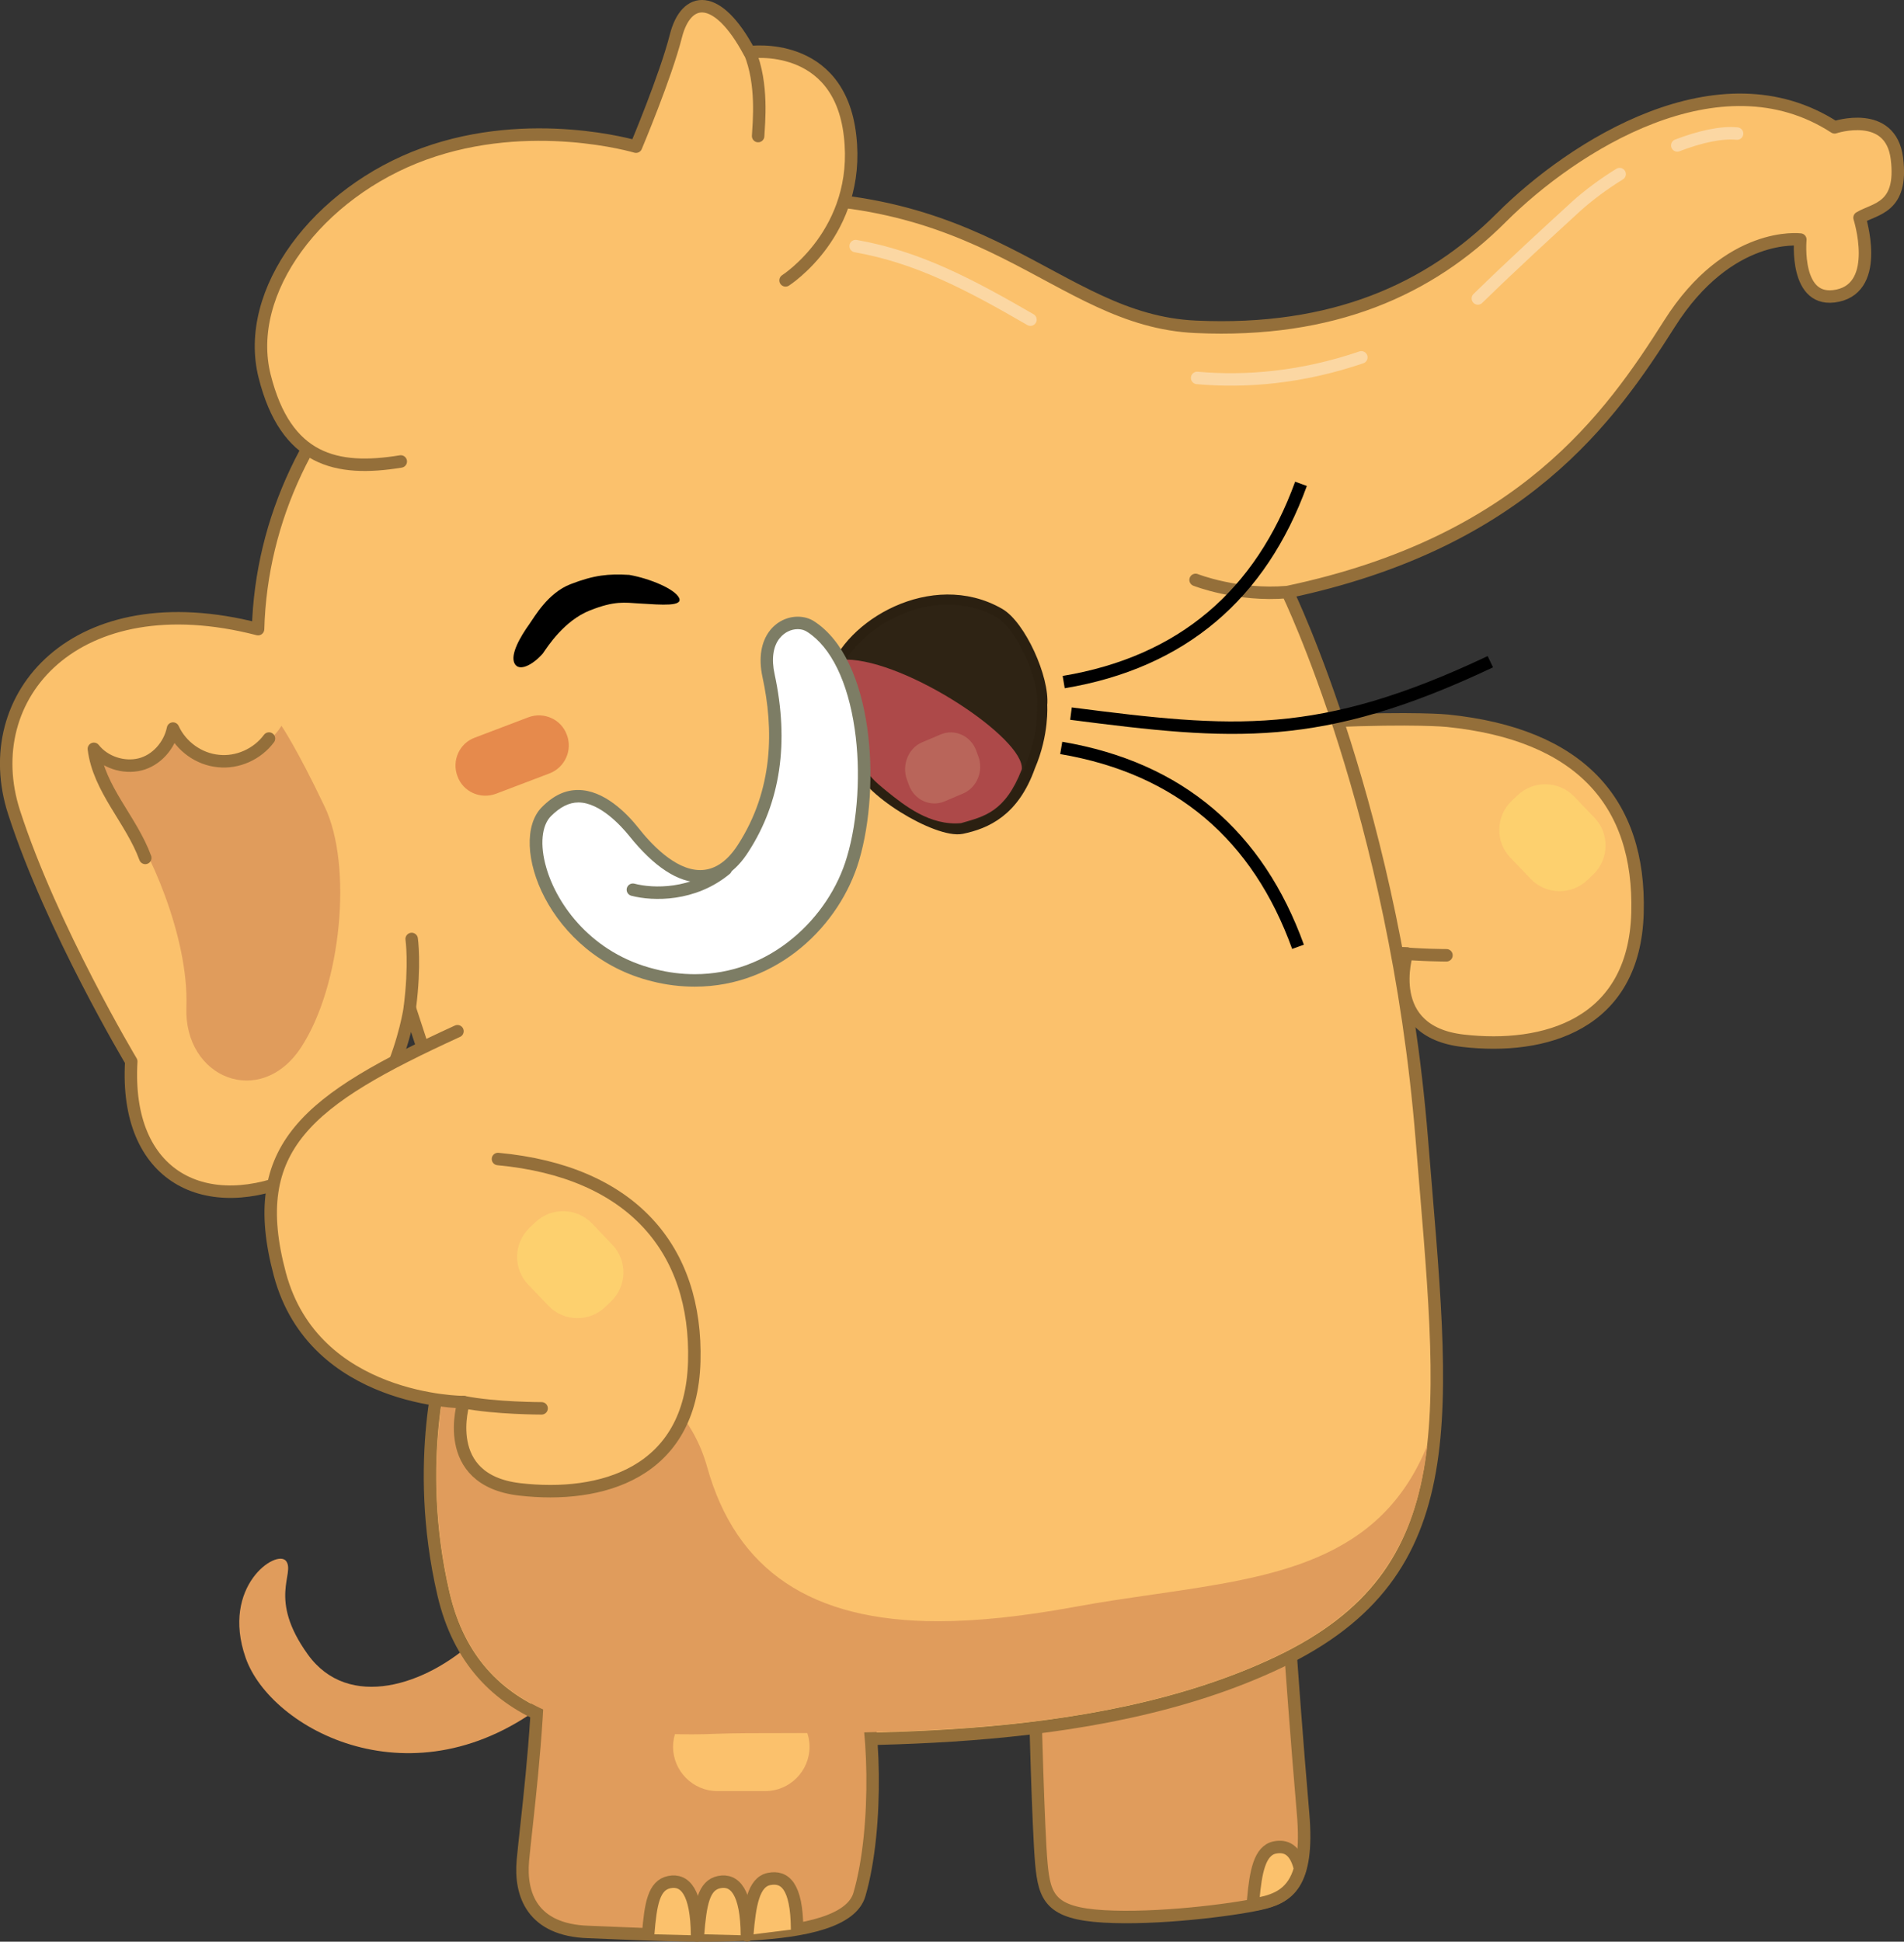 <?xml version="1.0" encoding="UTF-8" standalone="no"?>
<svg
   version="1.1"
   viewBox="0 0 611.097 622.985"
   id="svg662"
   sodipodi:docname="debirdify.svg"
   inkscape:version="1.2.1 (9c6d41e410, 2022-07-14, custom)"
   xmlns:inkscape="http://www.inkscape.org/namespaces/inkscape"
   xmlns:sodipodi="http://sodipodi.sourceforge.net/DTD/sodipodi-0.dtd"
   xmlns="http://www.w3.org/2000/svg"
   xmlns:svg="http://www.w3.org/2000/svg">
  <rect x="0" y="0" width="611.097" height="622.985" fill="#333333" stroke="none"/>
  <defs
     id="defs666" />
  <sodipodi:namedview
     id="namedview664"
     pagecolor="#ffffff"
     bordercolor="#999999"
     borderopacity="1"
     inkscape:showpageshadow="0"
     inkscape:pageopacity="0"
     inkscape:pagecheckerboard="0"
     inkscape:deskcolor="#d1d1d1"
     showgrid="false"
     inkscape:zoom="0.82425743"
     inkscape:cx="-529.56757"
     inkscape:cy="441.60961"
     inkscape:window-width="3840"
     inkscape:window-height="2096"
     inkscape:window-x="0"
     inkscape:window-y="0"
     inkscape:window-maximized="1"
     inkscape:current-layer="svg662" />
  <g
     id="g19299"
     transform="translate(2.627,-340.757)">
    <g
       id="g1036"
       transform="translate(-6.935,322.102)">
      <path
         class="st2"
         d="m 447.84,323.876 c 16.918,2.092 -8.649,-1.346 0,0 4.866,0.757 8.029,0.69 8.029,0.69 0,0 -8,25 18,28 26,3 55,-5 56,-41 0.992,-35.701 -18.701,-57.354 -60.981,-61.666 -0.354,-0.036 -10.577,-1.048 -37.787,0.087"
         fill="#fbc16c"
         stroke="#946f3a"
         stroke-linecap="round"
         stroke-linejoin="round"
         stroke-miterlimit="10"
         stroke-width="4"
         id="path74-6"
         sodipodi:nodetypes="cscsssc" />
      <path
         class="st2"
         d="m 451.724,324.315 c 8.424,0.84 16.834,0.84 16.834,0.84"
         fill="#fbc16c"
         stroke="#946f3a"
         stroke-linecap="round"
         stroke-linejoin="round"
         stroke-miterlimit="10"
         stroke-width="4"
         id="path76-7"
         sodipodi:nodetypes="cc" />
      <path
         d="m 509.568,274.227 6.5,6.8 c 4.9,5.1 4.7,13.3 -0.4,18.2 l -1.9,1.8 c -5.1,4.9 -13.3,4.7 -18.2,-0.4 l -6.5,-6.8 c -4.9,-5.1 -4.7,-13.3 0.4,-18.2 l 1.9,-1.8 c 5.1,-4.9 13.3,-4.7 18.2,0.4 z"
         fill="#fdd06e"
         id="path78-5" />
    </g>
  </g>
  <path
     class="st6"
     d="m 332.227,546.857 c 0,0 1,40 2,51 1,11 3,16 20,17 17,1 41,-2 50,-4 9,-2 16,-6 14,-29 -2,-23 -4,-51 -4,-51"
     fill="#e09c5c"
     id="path578"
     style="stroke:#946f3a;stroke-width:4;stroke-linecap:round;stroke-linejoin:round;stroke-miterlimit:10" />
  <path
     class="st2"
     d="m 417.227,599.657 -0.1,-0.6 c -1.5,-5.7 -4.5,-7 -8,-6.3 -4.8,1 -6.1,7.7 -6.9,16.7 0,0.4 -0.1,0.8 -0.1,1.3 l 0.7,0.3 c 0.4,-0.1 0.9,-0.2 1.3,-0.3 5.9,-1.2 10.9,-3.4 13.1,-11.1 z"
     fill="#fbc16c"
     id="path580"
     style="stroke:#946f3a;stroke-width:4;stroke-linecap:round;stroke-linejoin:round;stroke-miterlimit:10" />
  <path
     class="st4"
     d="m152.827 525.857c-16 15-41 23-54 5-13-18-4-26-7-30s-21 8-13 31 54 48 97 14"
     fill="#e09c5c"
     id="path586" />
  <path
     class="st2"
     d="m413.227 189.957s34.6 70.9 43.1 175.4c7.2 89 15 139-46 168s-142 24-180 25c-38 1-78-4-88-47s0.5-76.5 0.5-76.5 1.4-71.2-2.1-82.7-9.2-28.7-9.2-28.7-5.7 40.1-35.5 53.6c-29.8 13.6-56.1 0.8-53.9-36.5 0 0-25.5-42.6-37.6-79.9-12.1-37.3 19.8-73.9 78.3-58.8 2-71 63.6-130.7 149.1-137.7 85.4-7.1 106.3 38.7 151.9 40.7 44 2 75-12 98-35s70-53 107-29c0 0 18-6 20 10s-7 16-12 19c0 0 7 22-7 25s-12-18-12-18-23-3-42 27c-19 30-47.2 70.2-122.6 86.1-16.1 1.4-29.5-3.9-29.5-3.9"
     fill="#fbc16c"
     stroke="#946f3a"
     stroke-linecap="round"
     stroke-linejoin="round"
     stroke-miterlimit="10"
     stroke-width="4"
     id="path588" />
  <path
     class="st6"
     d="m172.827 532.857c0 23-4 53-5 64s3 22.4 21 23c28 1 82 5 87-12 6.3-21.6 5-58 0-70"
     fill="#e09c5c"
     stroke="#946f3a"
     stroke-linecap="round"
     stroke-linejoin="round"
     stroke-miterlimit="10"
     stroke-width="4"
     id="path590" />
  <g
     fill="#fbc16c"
     id="g602">
    <g
       stroke="#946f3a"
       stroke-linecap="round"
       stroke-linejoin="round"
       stroke-miterlimit="10"
       stroke-width="4"
       id="g598">
      <path
         class="st2"
         d="m208.027 620.557c0.8-9.7 1.8-15.7 6.8-16.7s8.8 3.1 8.9 17.1"
         id="path592" />
      <path
         class="st2"
         d="m224.027 620.557c0.8-9.7 1.8-15.7 6.8-16.7s8.8 3.1 8.9 17.1"
         id="path594" />
      <path
         class="st2"
         d="m239.827 620.857c0.8-9.7 2-17 7-18 5-1 8.9 2.1 9 16"
         id="path596" />
    </g>
    <path
       d="m245.627 574.657h-15.4c-7.8 0-14.2-6.4-14.2-14.2s6.4-14.2 14.2-14.2h15.4c7.8 0 14.2 6.4 14.2 14.2s-6.4 14.2-14.2 14.2z"
       id="path600" />
  </g>
  <path
     class="st4"
     d="m40.027 262.057c7.3 9.1 20.6 38.2 19.8 61-0.9 22.9 23.8 32.8 36.8 13 13-19.8 16.6-58.4 7.6-77.2-9-18.9-13.9-26-13.9-26s-4.9 9-17.5 10.8-13-3.1-17.3-9.8c0 0 0.6 7.4-10.6 11.5-11.2 4.2-14.8-5-14.8-5s2.7 12.7 9.9 21.7z"
     fill="#e09c5c"
     id="path604" />
  <path
     class="st4"
     d="m222.327 556.457c-21.3 0-36.8-2.7-48.9-8.4-15.4-7.3-25-19.4-29.1-37.2-9.8-42 0.4-75.1 0.5-75.4l0.1-0.3v-0.3s0.1-3.7 0.1-9.7c13.9 0.5 33.3 2.8 50.3 10.8 16.8 7.9 27.4 19.6 31.6 34.6 9.3 33.4 33.5 49.6 74.1 49.6 12.6 0 27-1.5 43.9-4.6 8.6-1.6 17.1-2.8 25.3-4 38.7-5.6 72.8-10.5 87.9-47.9-3.3 28.9-14.8 51.7-48.6 67.8-51.3 24.4-116.2 24.5-159.1 24.6-7.7 0-14.3 0-20.1 0.2-2.9 0.1-5.5 0.2-8 0.2z"
     fill="#e09c5c"
     id="path606" />
  <path
     d="m 334.491,226.234 c 0.843,-8.582 -6.931,-25.662 -13.699,-29.526 -21.691,-12.384 -48.652,4.054 -53.089,19.598 -3.547,10.715 5.695,18.965 7.509,27.827 1.909,9.329 25.737,23.423 33.517,21.807 7.78,-1.615 16.791,-5.505 21.91,-19.983 4.537,-10.523 3.852,-19.723 3.852,-19.723 z"
     fill="#2e2314"
     stroke="#2b2011"
     stroke-linecap="round"
     stroke-linejoin="round"
     stroke-miterlimit="10"
     stroke-width="3.236"
     id="path608"
     sodipodi:nodetypes="cscsscc" />
  <g
     transform="matrix(0.648,0,0,1.01,10.383,-159.706)"
     id="g612">
    <path
       d="M 423.249,409.5 C 417.805,406.619 411.837,403.668 411.7,399.5 l -2.2,-1.3 c -5.1,-2.9 -7.306,-6.059 -8.093,-10.154 -0.674,-4.744 -0.951,-9.199 -0.32,-12.561 0.725,-3.868 0.262,-6.741 2.077,-7.834 30.012,0.2 88.456,25.119 86.907,34.855 C 481.76,416.19 471.389,417.475 460,419.6 c -15.385,0.942 -28.209,-5.685 -36.751,-10.1 z"
       fill="#ad4949"
       id="path610"
       sodipodi:nodetypes="ccccscccc" />
  </g>
  <path
     class="st2"
     d="m128.627 148.057c-20.7 3.4-36.9-0.3-43.7-27.4-6.8-27.1 17-58.9 51.2-71.3s68-2.3 68-2.3 9.5-22.5 12.8-35.5c3.3-13 13.3-14.1 23.6 5.2 0 0 28.8-4.1 32.3 26.8 3.6 30.9-20.7 46.4-20.7 46.4"
     fill="#fbc16c"
     stroke="#946f3a"
     stroke-linecap="round"
     stroke-linejoin="round"
     stroke-miterlimit="10"
     stroke-width="4"
     id="path620" />
  <path
     class="st2"
     d="m240.627 16.657c4.3 10.3 2.9 22.9 2.7 27"
     fill="#fbc16c"
     stroke="#946f3a"
     stroke-linecap="round"
     stroke-linejoin="round"
     stroke-miterlimit="10"
     stroke-width="4"
     id="path622" />
  <g
     transform="translate(-164.173 -156.043)"
     id="g632">
    <path
       class="st33"
       d="m387.3 470.6c-4.3 0-8.8-0.5-13.2-1.6-21.2-5.2-32.9-21.5-36.5-34-2.3-8-1.6-14.9 2-18.5 3.2-3.3 6.7-5 10.2-5 7.5 0 14.4 7.2 17.8 11.5 7.6 9.5 14.8 14.3 21.4 14.3 5.3 0 9.9-3 13.7-9 10-15.4 12.7-34.1 8.2-55.4-1.5-7.1 0.3-11.2 2.1-13.4 1.8-2.3 4.5-3.6 7.3-3.6 1.6 0 3 0.4 4.2 1.2 18.2 11.8 20.2 52 13.6 74.4-5.6 18.8-23.9 39.1-50.8 39.1z"
       fill="#fff"
       id="path628" />
    <path
       class="st42"
       d="m420.2 357.9c1.2 0 2.2 0.3 3.1 0.9 7.6 4.9 13 16 15.2 31.2 2 13.6 1 29.3-2.5 41-2.9 9.9-9.1 19.2-17.3 26-9.1 7.6-20 11.6-31.5 11.6-4.2 0-8.4-0.5-12.7-1.6-20.4-5-31.6-20.7-35-32.6-2.1-7.2-1.5-13.5 1.5-16.5 2.9-2.9 5.8-4.4 8.8-4.4 6.9 0 13.7 7.5 16.3 10.7 8 10 15.7 15 22.9 15 6 0 11.2-3.3 15.4-9.9 10.3-15.9 13.1-35 8.4-56.9-1.1-4.9-0.5-9.1 1.7-11.7 1.5-1.8 3.6-2.8 5.7-2.8m0-4c-6.7 0-14.1 6.4-11.3 19.4 3.6 16.6 3.6 36-7.9 53.8-3.8 5.9-8 8.1-12.1 8.1-8.2 0-16.1-8.8-19.8-13.5-3.8-4.8-11.1-12.2-19.4-12.2-3.8 0-7.7 1.5-11.7 5.6-11 11.3 2 47.6 35.5 55.8 4.7 1.2 9.3 1.7 13.7 1.7 26.7 0 46.6-19.8 52.7-40.5 7.1-24 4.6-64.4-14.4-76.7-1.5-1-3.4-1.5-5.3-1.5z"
       fill="#7d7d65"
       id="path630" />
  </g>
  <path
     d="m203.127 285.457c6.5 1.7 19.4 2 29.8-6.6"
     fill="none"
     stroke="#7d7d65"
     stroke-linecap="round"
     stroke-linejoin="round"
     stroke-miterlimit="10"
     stroke-width="4"
     id="path634" />
  <path
     d="m86.327 236.957c-3.7 5-10.1 7.9-16.3 7.2-6.2-0.6-11.9-4.7-14.5-10.4-1.1 5.4-5.3 10.2-10.6 11.5-5.3 1.3-11.4-0.7-14.8-5 1.6 13 12 22.7 16.5 35"
     fill="none"
     stroke="#946f3a"
     stroke-linecap="round"
     stroke-linejoin="round"
     stroke-miterlimit="10"
     stroke-width="4"
     id="path636" />
  <path
     d="m176.327 248.157-17.1 6.5c-5 1.9-10.6-0.6-12.4-5.6-1.9-5 0.6-10.6 5.6-12.4l17.1-6.5c5-1.9 10.6 0.6 12.4 5.6 1.9 4.9-0.6 10.5-5.6 12.4z"
     fill="#e68a4c"
     id="path638" />
  <g
     fill="none"
     stroke="#fbd7a3"
     stroke-linecap="round"
     stroke-linejoin="round"
     stroke-miterlimit="10"
     stroke-width="4"
     id="g648">
    <path
       class="st34"
       d="m538.327 46.657c7.3-2.8 14.1-4.3 19.2-3.8"
       id="path640" />
    <path
       class="st34"
       d="m474.327 95.757c11.7-11.4 21.9-20.7 31.6-29.6 3.9-3.5 8.7-7.1 13.9-10.3"
       id="path642" />
    <path
       class="st34"
       d="m384.227 121.257c15.7 1.4 33.6-0.1 52.7-6.6"
       id="path644" />
    <path
       class="st34"
       d="m274.627 78.957c19.9 3.5 36.4 12.2 56.1 23.6"
       id="path646" />
  </g>
  <g
     transform="translate(-164.173 -156.043)"
     id="g656">
    <path
       class="st2"
       d="m311 486.9c-48 22-68 37-57 78s59 41 59 41-8 25 18 28 55-5 56-41-20-61-63-65"
       fill="#fbc16c"
       stroke="#946f3a"
       stroke-linecap="round"
       stroke-linejoin="round"
       stroke-miterlimit="10"
       stroke-width="4"
       id="path650" />
    <path
       class="st2"
       d="m313 605.9c10 2 25 2 25 2"
       fill="#fbc16c"
       stroke="#946f3a"
       stroke-linecap="round"
       stroke-linejoin="round"
       stroke-miterlimit="10"
       stroke-width="4"
       id="path652" />
    <path
       d="m354.2 548.6 6.5 6.8c4.9 5.1 4.7 13.3-0.4 18.2l-1.9 1.8c-5.1 4.9-13.3 4.7-18.2-0.4l-6.5-6.8c-4.9-5.1-4.7-13.3 0.4-18.2l1.9-1.8c5.1-4.9 13.3-4.7 18.2 0.4z"
       fill="#fdd06e"
       id="path654" />
  </g>
  <path
     d="m 309.028,254.629 -5.949,2.523 c -4.484,1.844 -9.61,-0.485 -11.348,-5.241 l -0.641,-1.747 c -1.739,-4.756 0.458,-10.191 4.942,-12.035 l 5.949,-2.523 c 4.484,-1.844 9.61,0.485 11.348,5.241 l 0.641,1.747 c 1.83,4.756 -0.458,10.191 -4.942,12.035 z"
     fill="#b9655a"
     id="path658"
     style="stroke-width:0.942" />
  <path
     class="st2"
     d="m131.527 323.357c1.8-14 0.6-22.1 0.6-22.1"
     fill="#fbc16c"
     stroke="#946f3a"
     stroke-linecap="round"
     stroke-linejoin="round"
     stroke-miterlimit="10"
     stroke-width="4"
     id="path660" />
  <g
     id="g20483"
     transform="rotate(90.074,419.535,226.111)">
    <g
       id="g20488">
      <path
         style="fill:none;stroke:#000000;stroke-width:4;stroke-linecap:butt;stroke-linejoin:miter;stroke-dasharray:none;stroke-opacity:1"
         d="m 422.479,301.908 c 6.612,-51.921 9.205,-79.714 -16.826,-134.574"
         id="path6323"
         sodipodi:nodetypes="cc" />
      <path
         style="fill:none;stroke:#000000;stroke-width:4;stroke-linecap:butt;stroke-linejoin:miter;stroke-dasharray:none;stroke-opacity:1"
         d="m 433.495,305.022 c 6.398,-38.139 28.28,-63.236 63.706,-76.08"
         id="path6323-7-0"
         sodipodi:nodetypes="cc" />
      <path
         style="fill:none;stroke:#000000;stroke-width:4;stroke-linecap:butt;stroke-linejoin:miter;stroke-dasharray:none;stroke-opacity:1"
         d="m 412.366,304.258 c -6.398,-38.139 -28.28,-63.236 -63.706,-76.08"
         id="path6323-7-0-9"
         sodipodi:nodetypes="cc" />
    </g>
  </g>
  <path
     d="m 205.368,193.628 c 7.17,0.45 13.94,0.999 12.568,-1.823 -1.372,-2.823 -9.2,-6.146 -15.954,-7.357 -6.801,-0.397 -11.297,0.059 -18.867,2.983 -7.308,2.822 -11.548,10.484 -13.101,12.641 -3.16,4.389 -6.264,9.923 -4.892,12.746 1.372,2.823 5.825,0.606 9.116,-3.164 1.544,-2.268 6.88,-10.562 15.121,-13.815 7.938,-3.134 10.979,-2.515 16.01,-2.21 z"
     id="path48"
     sodipodi:nodetypes="cscssscsc" />
</svg>
